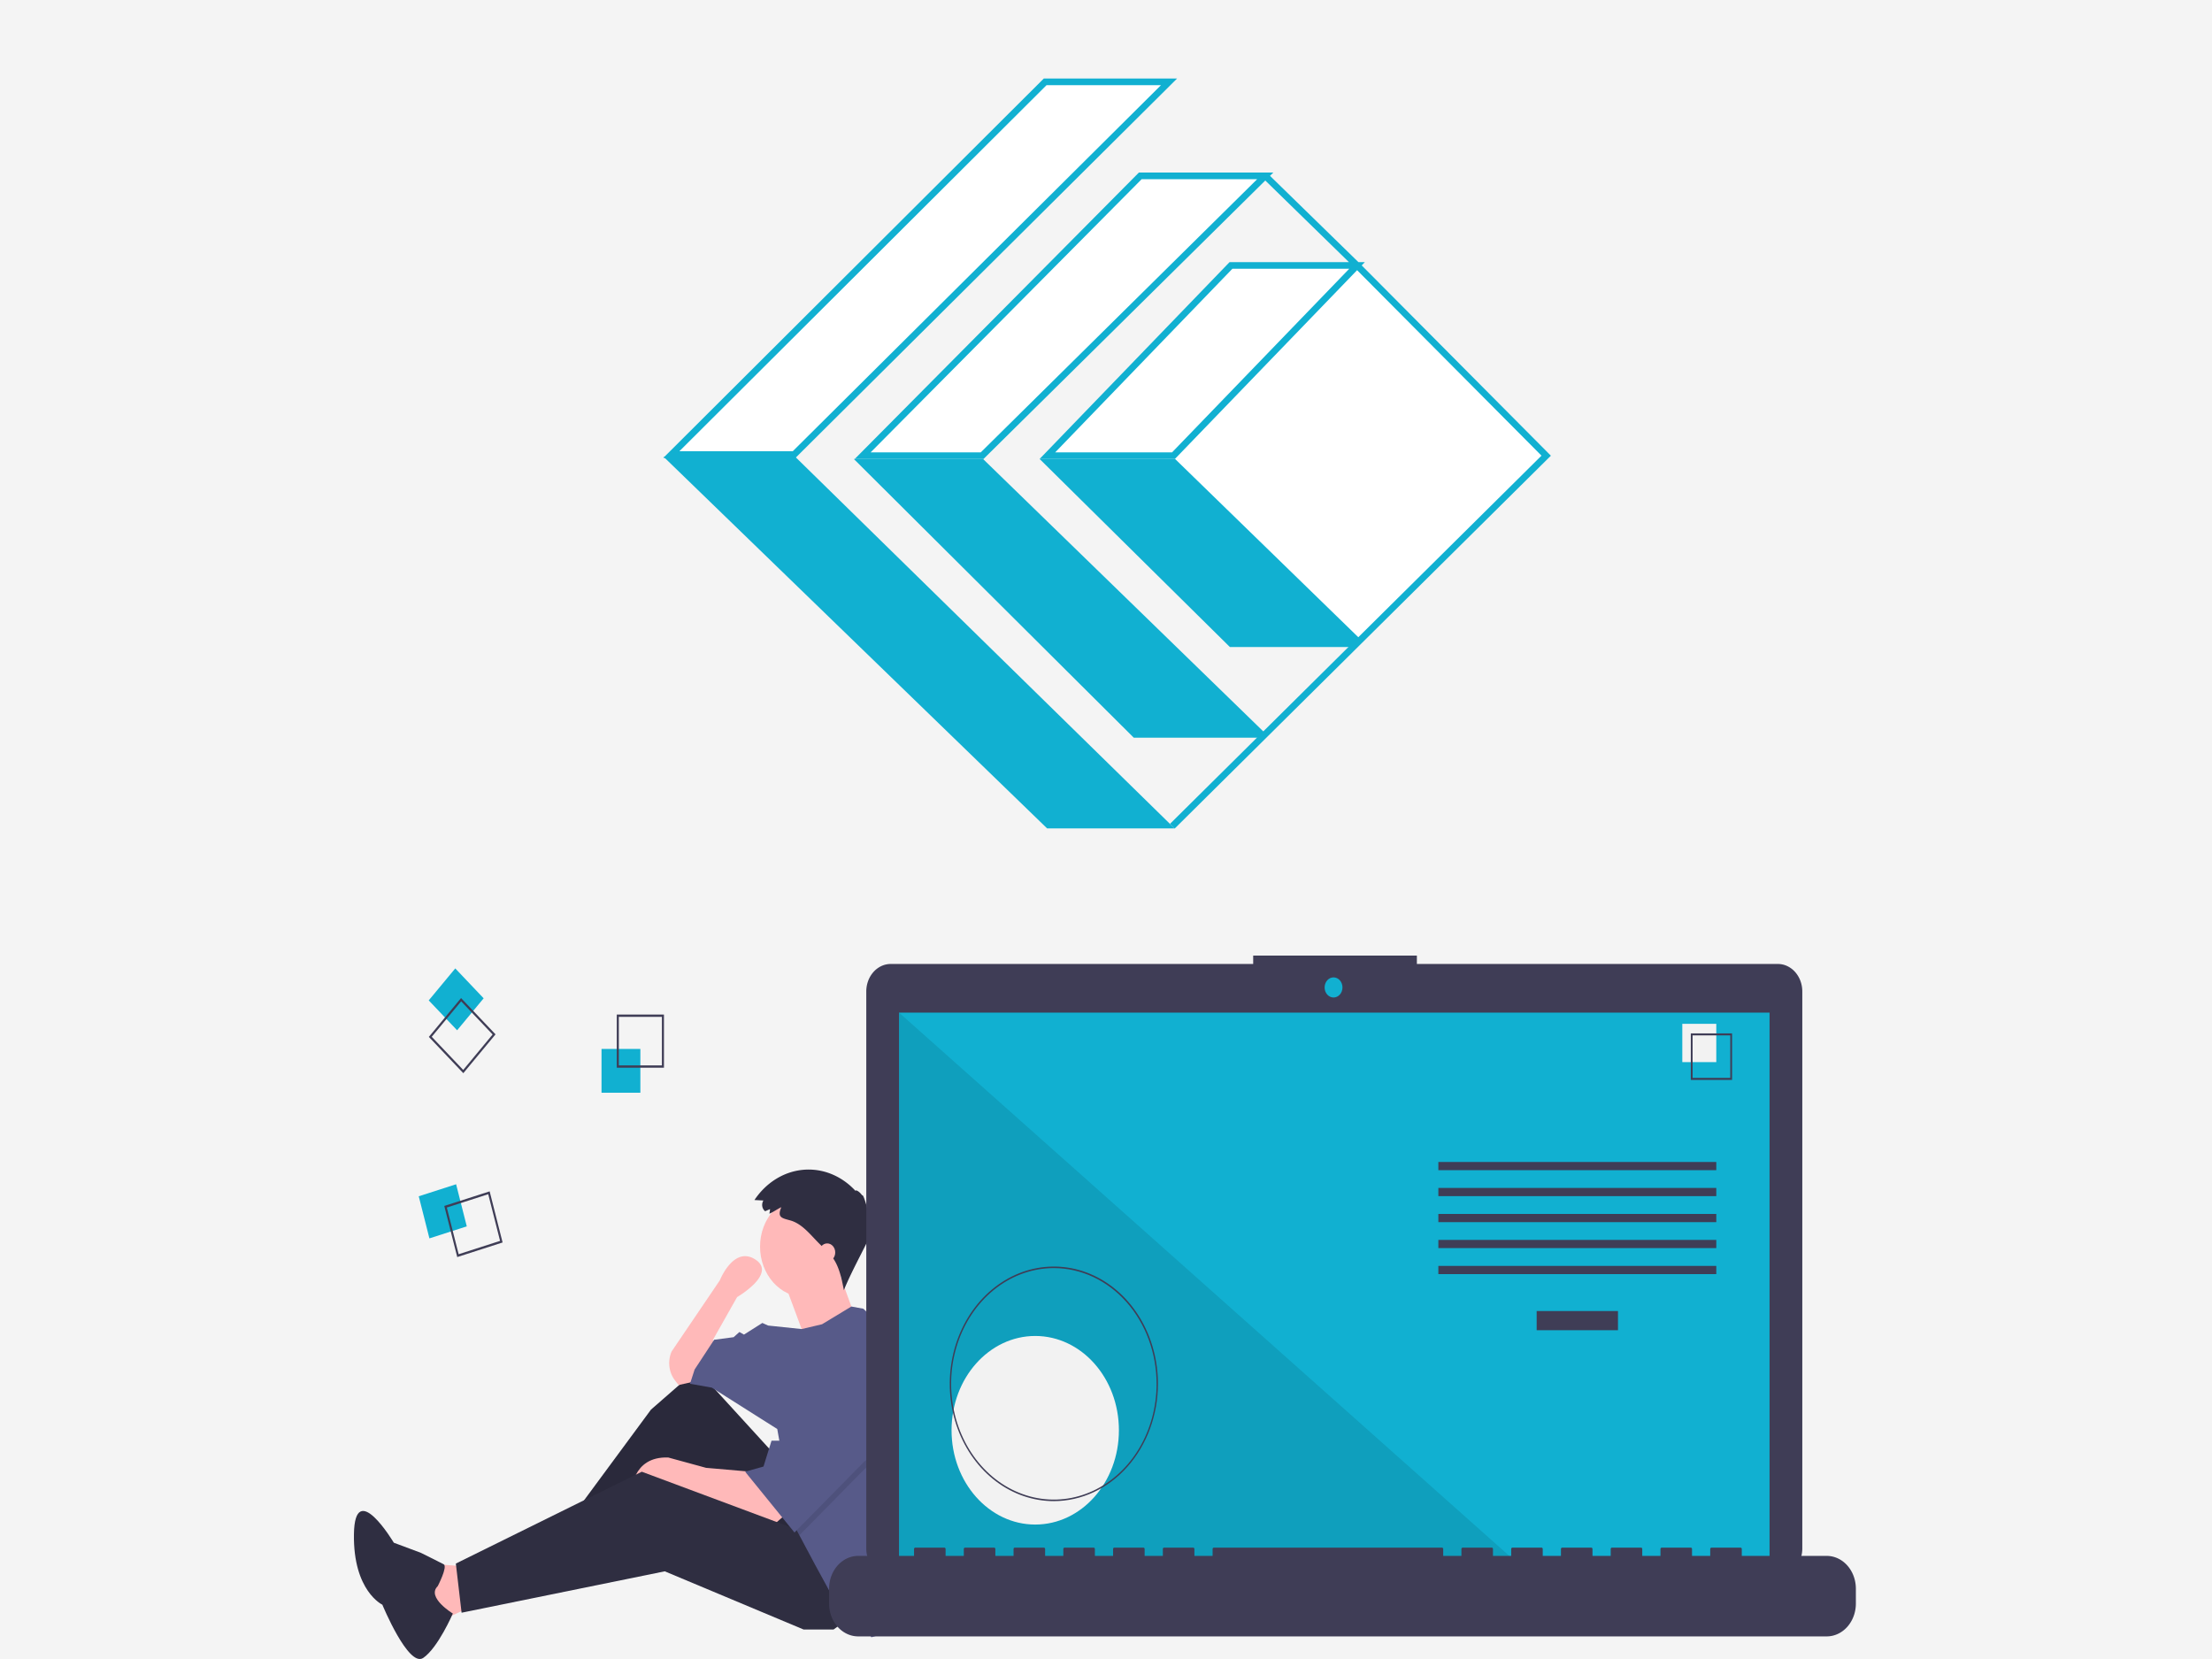 <svg width="1000" height="750" fill="none" xmlns="http://www.w3.org/2000/svg"><path fill="#F4F4F4" d="M0 0h1000v750H0z"/><path fill="#fff" d="M526.177 207.823 613 121l84.5 84.5-86.823 86.823z"/><path d="m613.5 120-83 86h-57l83-86h57L572 79.5 444 206h-54L515.5 79.5H572l41.5 40.5z" fill="#fff"/><path d="M530 373.5 699 206l-85.5-86m0 0-83 86h-57l83-86h57zm0 0L572 79.5m0 0L444 206h-54L515.5 79.5H572z" stroke="#11B0D1" stroke-width="3"/><path d="M359 205.5 528.5 37h-56l-169 168.5H359z" fill="#fff" stroke="#11B0D1" stroke-width="3"/><path d="M473.377 374.5 300 206.5h59.5l171.5 168h-57.623zM512.562 333.5 386 207.5h58.413L572 331.516l-1.537 1.984h-57.901zM556 292.5l-86-85h61.243l83.257 81-4 4H556z" fill="#11B0D1"/><g clip-path="url(#a)"><path d="m208.672 708.023-15.569-1.17 5.19 26.315 17.644-8.187-7.265-16.958z" fill="#FFB9B9"/><path d="m351.385 658.901-36.326-39.766-20.759 18.129-40.998 55.554 4.671 8.187 49.82-38.011 33.732 49.707 32.176-18.128-22.316-35.672z" fill="#2F2E41"/><path opacity=".1" d="m351.385 658.901-36.326-39.766-20.759 18.129-40.998 55.554 4.671 8.187 49.82-38.011 33.732 49.707 32.176-18.128-22.316-35.672z" fill="#000"/><path d="m354.499 685.216-4.671 4.093-37.884-14.619-8.822-4.094-17.644 4.094s0-16.374 16.606-15.789l17.126 4.678 20.239 1.754 15.05 19.883z" fill="#FFB9B9"/><path d="m388.231 728.49-11.417 8.187h-13.493l-62.794-26.315-91.855 18.713-2.595-22.222 84.071-41.519 73.693 27.484 24.39 35.672z" fill="#2F2E41"/><path d="m314.539 624.398-7.784 1.755-1.696-2.23c-1.343-1.766-2.194-3.939-2.446-6.246a13.139 13.139 0 0 1 1.028-6.729l21.797-32.163s6.227-15.789 16.087-9.356c9.86 6.432-8.303 16.958-8.303 16.958l-10.898 19.298 1.038 9.942-8.823 8.771z" fill="#FFB9B9"/><path d="M363.84 586.387c11.178 0 20.24-10.21 20.24-22.806s-9.062-22.807-20.24-22.807c-11.177 0-20.239 10.211-20.239 22.807 0 12.596 9.062 22.806 20.239 22.806z" fill="#FFB9B9"/><path d="m354.759 580.247 9.341 25.146 22.315-10.526s-7.265-19.883-7.265-20.468c0-.584-24.391 5.848-24.391 5.848z" fill="#FFB9B9"/><path d="M416.208 654.638c0 13.764-1.925 27.442-5.703 40.531l-1.515 5.251-7.266 37.427-7.784 2.339-5.709-8.187-11.417-9.357-8.303-15.204-7.12-13.368-2.221-4.176-7.785-43.859-29.58-18.713-9.861-1.754 2.076-6.433 8.822-13.45 8.823-1.169 2.595-2.339 2.075 1.169 8.304-5.263 2.595 1.17 15.174 1.59 9.217-2.175 13.254-8.017 5.428 1 18.683 17.543c4.776 14.546 7.22 29.933 7.218 45.444z" fill="#575A89"/><path d="M197.882 717.078s4.648-8.878 2.685-9.914c-1.963-1.036-10.301-5.168-10.301-5.168l-12.227-4.566s-17.643-29.547-18.031-3.852c-.387 25.694 12.847 31.871 12.847 31.871s11.802 28.622 18.488 24.058 13.376-20.058 13.376-20.058-12.056-7.303-6.837-12.371z" fill="#2F2E41"/><path opacity=".1" d="m410.547 649.544-19.721 14.62-29.435 29.905-2.221-4.175-6.228-35.087h1.557l16.088-33.332 39.96 28.069z" fill="#000"/><path d="m370.587 617.966-16.088 33.332h-5.708l-3.633 11.696-8.303 2.34 22.315 27.484 31.656-32.163 19.721-14.62-39.96-28.069z" fill="#575A89"/><path d="m348.098 546.623-2.193.951a3.297 3.297 0 0 1-.848-.973 3.72 3.72 0 0 1-.447-1.266 3.877 3.877 0 0 1 .023-1.363c.088-.449.254-.872.49-1.247l-4.053-.214c2.602-3.904 5.909-7.141 9.704-9.497 3.794-2.356 7.99-3.777 12.308-4.169a27.425 27.425 0 0 1 12.743 1.894c4.08 1.64 7.805 4.239 10.928 7.623.184-.716 2.195.677 3.016 2.09.276-1.165 2.162 4.467 2.829 8.448.309-1.325 1.496.815.456 2.868.659-.108.957 1.792.447 2.85.721-.381.599 1.887-.183 3.403 1.029-.103-8.114 15.887-11.816 25.232-1.075-5.566-2.283-11.426-5.749-15.572-.589-.704-1.235-1.346-1.879-1.987l-3.483-3.465c-4.051-4.03-7.736-9.003-13.133-10.509-3.709-1.034-6.054-1.268-4.033-5.977-1.826.858-3.531 2.135-5.373 2.933.025-.658.282-1.394.246-2.053z" fill="#2F2E41"/><path d="M373.96 570.306c2.007 0 3.633-1.833 3.633-4.094 0-2.26-1.626-4.093-3.633-4.093-2.006 0-3.632 1.833-3.632 4.093 0 2.261 1.626 4.094 3.632 4.094z" fill="#FFB9B9"/><path d="M289.497 474.206h-17.564v19.792h17.564v-19.792z" fill="#11B0D1"/><path d="M300.16 482.689h-21.327v-24.033h21.327v24.033zm-20.4-1.045h19.473V459.7H279.76v21.944z" fill="#3F3D56"/><path d="m211.02 554.409-4.823-19.031-16.889 5.435 4.823 19.031 16.889-5.435z" fill="#11B0D1"/><path d="m206.71 568.293-5.856-23.109 20.508-6.599 5.856 23.109-20.508 6.599zM202 545.901l5.347 21.1 18.724-6.025-5.347-21.1L202 545.901z" fill="#3F3D56"/><path d="m206.655 465.771 11.992-14.46-12.832-13.514-11.993 14.46 12.833 13.514z" fill="#11B0D1"/><path d="m193.874 468.759 14.563-17.559 15.582 16.41-14.563 17.559-15.582-16.41zm14.607-16.082-13.296 16.032 14.227 14.983 13.296-16.032-14.227-14.983zM803.742 435.79H640.541V432h-74.002v3.79H402.665a9.972 9.972 0 0 0-4.224.947 11.048 11.048 0 0 0-3.582 2.697 12.646 12.646 0 0 0-2.393 4.036 13.834 13.834 0 0 0-.84 4.76v251.818c0 1.634.286 3.251.84 4.76a12.646 12.646 0 0 0 2.393 4.036 11.062 11.062 0 0 0 3.582 2.697 9.972 9.972 0 0 0 4.224.947h401.077c2.928 0 5.736-1.311 7.806-3.644 2.07-2.333 3.233-5.497 3.233-8.796V448.23a13.81 13.81 0 0 0-.84-4.76 12.646 12.646 0 0 0-2.393-4.036 11.048 11.048 0 0 0-3.582-2.697 9.969 9.969 0 0 0-4.224-.947z" fill="#3F3D56"/><path d="M799.981 457.775H406.427v250.164h393.554V457.775zM602.867 450.952c2.23 0 4.037-2.037 4.037-4.549 0-2.512-1.807-4.548-4.037-4.548-2.229 0-4.036 2.036-4.036 4.548s1.807 4.549 4.036 4.549z" fill="#11B0D1"/><path opacity=".1" d="M687.431 707.939H406.427V457.775l281.004 250.164z" fill="#000"/><path d="M468.006 689.219c20.893 0 37.83-19.085 37.83-42.628s-16.937-42.628-37.83-42.628c-20.893 0-37.83 19.085-37.83 42.628s16.937 42.628 37.83 42.628z" fill="#F2F2F2"/><path d="M476.428 678.63c-9.307 0-18.405-3.11-26.144-8.936-7.738-5.827-13.769-14.108-17.331-23.797-3.562-9.689-4.493-20.351-2.678-30.637 1.816-10.285 6.298-19.734 12.879-27.149 6.581-7.416 14.965-12.466 24.093-14.512 9.128-2.046 18.59-.996 27.188 3.017 8.599 4.014 15.948 10.81 21.118 19.53 5.171 8.72 7.931 18.972 7.931 29.459-.014 14.058-4.976 27.536-13.798 37.477-8.822 9.941-20.783 15.532-33.258 15.548zm0-105.357c-9.186 0-18.165 3.069-25.802 8.82-7.637 5.75-13.59 13.923-17.105 23.486-3.515 9.562-4.434 20.084-2.642 30.236 1.792 10.151 6.215 19.476 12.71 26.794 6.494 7.319 14.77 12.303 23.778 14.323 9.009 2.019 18.347.983 26.833-2.978 8.486-3.961 15.739-10.669 20.842-19.275 5.103-8.606 7.827-18.724 7.827-29.074-.014-13.874-4.911-27.176-13.618-36.987-8.706-9.811-20.511-15.329-32.823-15.345zM731.457 592.69h-36.763v8.656h36.763v-8.656zM775.901 525.297H650.25v3.71h125.651v-3.71zM775.901 537.044H650.25v3.71h125.651v-3.71zM775.901 548.792H650.25v3.71h125.651v-3.71zM775.901 560.539H650.25v3.71h125.651v-3.71zM775.901 572.287H650.25v3.709h125.651v-3.709z" fill="#3F3D56"/><path d="M775.9 462.85h-15.363v17.312H775.9V462.85z" fill="#F2F2F2"/><path d="M783.033 488.2h-18.655v-21.022h18.655V488.2zm-17.844-.914h17.033v-19.194h-17.033v19.194zM825.831 703.391h-38.408v-3.119a.675.675 0 0 0-.161-.437.55.55 0 0 0-.178-.134.492.492 0 0 0-.21-.047h-13.168a.495.495 0 0 0-.21.047.55.55 0 0 0-.178.134.675.675 0 0 0-.161.437v3.119h-8.23v-3.119a.675.675 0 0 0-.161-.437.55.55 0 0 0-.178-.134.498.498 0 0 0-.21-.047H751.21a.492.492 0 0 0-.21.047.54.54 0 0 0-.178.134.675.675 0 0 0-.161.437v3.119h-8.231v-3.119a.645.645 0 0 0-.16-.437.56.56 0 0 0-.178-.134.498.498 0 0 0-.21-.047h-13.169a.498.498 0 0 0-.21.047.56.56 0 0 0-.178.134.645.645 0 0 0-.16.437v3.119h-8.231v-3.119a.675.675 0 0 0-.161-.437.54.54 0 0 0-.178-.134.492.492 0 0 0-.21-.047h-13.168a.495.495 0 0 0-.21.047.55.55 0 0 0-.178.134.675.675 0 0 0-.161.437v3.119h-8.23v-3.119a.675.675 0 0 0-.161-.437.55.55 0 0 0-.178-.134.495.495 0 0 0-.21-.047h-13.168a.492.492 0 0 0-.21.047.55.55 0 0 0-.178.134.675.675 0 0 0-.161.437v3.119h-8.231v-3.119a.645.645 0 0 0-.16-.437.56.56 0 0 0-.178-.134.498.498 0 0 0-.21-.047h-13.169a.498.498 0 0 0-.21.047.56.56 0 0 0-.178.134.645.645 0 0 0-.16.437v3.119h-8.231v-3.119a.675.675 0 0 0-.16-.437.554.554 0 0 0-.179-.134.49.49 0 0 0-.209-.047H548.743a.495.495 0 0 0-.21.047.55.55 0 0 0-.178.134.675.675 0 0 0-.161.437v3.119h-8.23v-3.119a.698.698 0 0 0-.042-.236.645.645 0 0 0-.119-.201.56.56 0 0 0-.178-.134.498.498 0 0 0-.21-.047h-13.169a.498.498 0 0 0-.21.047.56.56 0 0 0-.178.134.645.645 0 0 0-.16.437v3.119h-8.231v-3.119a.675.675 0 0 0-.16-.437.56.56 0 0 0-.178-.134.498.498 0 0 0-.21-.047H503.75a.498.498 0 0 0-.21.047.55.55 0 0 0-.178.134.675.675 0 0 0-.161.437v3.119h-8.23v-3.119a.675.675 0 0 0-.161-.437.55.55 0 0 0-.178-.134.495.495 0 0 0-.21-.047h-13.168a.495.495 0 0 0-.21.047.55.55 0 0 0-.178.134.675.675 0 0 0-.161.437v3.119h-8.23v-3.119a.698.698 0 0 0-.042-.236.645.645 0 0 0-.119-.201.56.56 0 0 0-.178-.134.498.498 0 0 0-.21-.047h-13.169a.498.498 0 0 0-.21.047.56.56 0 0 0-.178.134.645.645 0 0 0-.16.437v3.119h-8.231v-3.119a.675.675 0 0 0-.16-.437.56.56 0 0 0-.178-.134.498.498 0 0 0-.21-.047h-13.169a.498.498 0 0 0-.21.047.55.55 0 0 0-.178.134.675.675 0 0 0-.161.437v3.119h-8.23v-3.119a.675.675 0 0 0-.161-.437.55.55 0 0 0-.178-.134.495.495 0 0 0-.21-.047h-13.168a.495.495 0 0 0-.21.047.55.55 0 0 0-.178.134.675.675 0 0 0-.161.437v3.119h-25.24c-3.492 0-6.842 1.563-9.311 4.346-2.47 2.783-3.857 6.557-3.857 10.493v6.709c0 3.936 1.387 7.71 3.857 10.493 2.469 2.783 5.819 4.346 9.311 4.346h437.855c3.493 0 6.842-1.563 9.312-4.346 2.47-2.783 3.857-6.557 3.857-10.493v-6.709c0-3.936-1.387-7.71-3.857-10.493-2.47-2.783-5.819-4.346-9.312-4.346z" fill="#3F3D56"/></g><defs><clipPath id="a"><path fill="#fff" transform="translate(160 432)" d="M0 0h679v318H0z"/></clipPath></defs></svg>